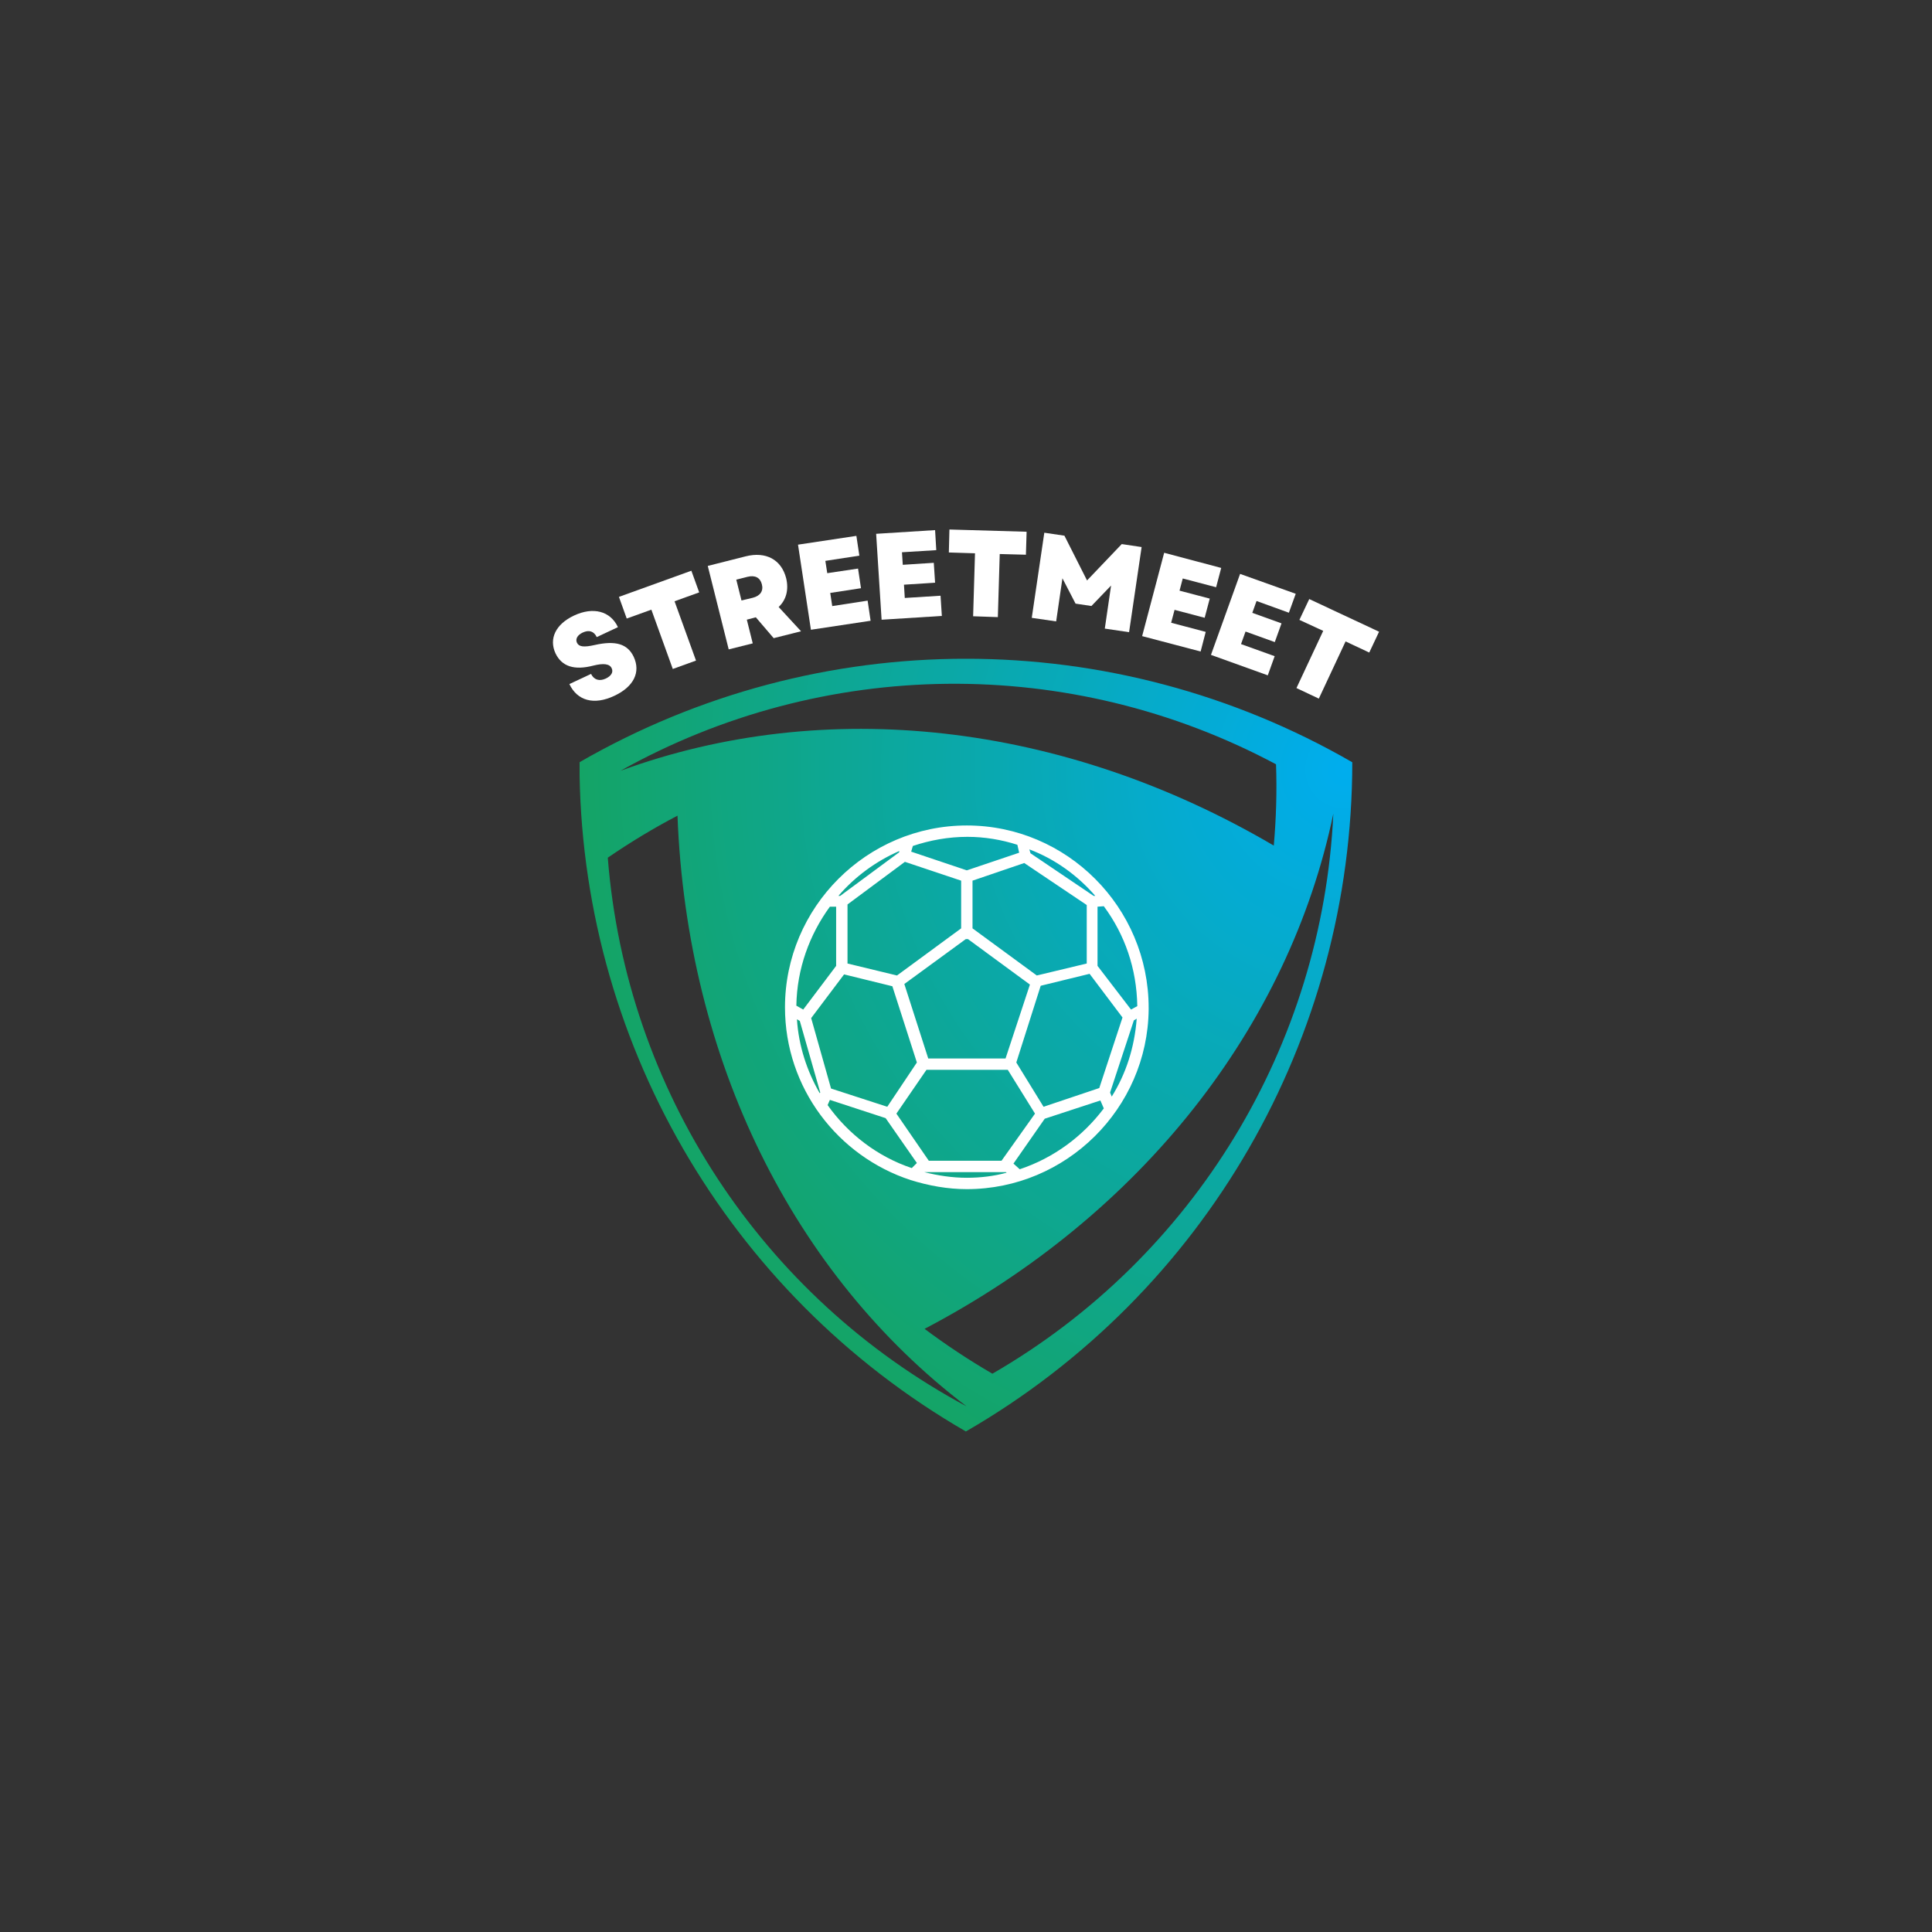 <svg xmlns="http://www.w3.org/2000/svg" xmlns:xlink="http://www.w3.org/1999/xlink" width="85" zoomAndPan="magnify" viewBox="0 0 63.75 63.75" height="85" preserveAspectRatio="xMidYMid meet" version="1.0"><rect x="0" y="0" width="63.75" height="63.75" fill="#333333" stroke="none"/><defs><g/><clipPath id="96cb1d53cb"><path d="M 19.125 21.738 L 44.625 21.738 L 44.625 47.238 L 19.125 47.238 Z M 19.125 21.738 " clip-rule="nonzero"/></clipPath><clipPath id="7b500c9896"><path d="M 32.746 45.328 C 31.965 44.875 31.219 44.379 30.508 43.848 C 37.668 40.094 42.531 33.871 43.996 26.848 C 43.637 34.496 39.418 41.473 32.746 45.328 Z M 20.055 28.301 C 20.801 27.789 21.566 27.328 22.355 26.914 C 22.664 34.996 26.188 42.066 31.895 46.406 C 25.145 42.793 20.66 35.98 20.055 28.301 Z M 42.105 25.219 C 42.137 26.121 42.109 27.016 42.031 27.902 C 35.062 23.809 27.207 22.965 20.473 25.434 C 27.156 21.695 35.309 21.59 42.105 25.219 Z M 44.621 25.152 C 36.73 20.598 27.012 20.598 19.121 25.152 C 19.121 34.262 23.984 42.68 31.871 47.234 C 39.762 42.68 44.621 34.262 44.621 25.152 Z M 44.621 25.152 " clip-rule="nonzero"/></clipPath><clipPath id="1e3d5e3cf3"><path d="M 32.746 45.328 C 31.965 44.875 31.219 44.379 30.508 43.848 C 37.668 40.094 42.531 33.871 43.996 26.848 C 43.637 34.496 39.418 41.473 32.746 45.328 Z M 20.055 28.301 C 20.801 27.789 21.566 27.328 22.355 26.914 C 22.664 34.996 26.188 42.066 31.895 46.406 C 25.145 42.793 20.66 35.98 20.055 28.301 Z M 42.105 25.219 C 42.137 26.121 42.109 27.016 42.031 27.902 C 35.062 23.809 27.207 22.965 20.473 25.434 C 27.156 21.695 35.309 21.59 42.105 25.219 Z M 44.621 25.152 C 36.73 20.598 27.012 20.598 19.121 25.152 C 19.121 34.262 23.984 42.68 31.871 47.234 C 39.762 42.68 44.621 34.262 44.621 25.152 " clip-rule="nonzero"/></clipPath><clipPath id="fa4343ae2d"><path d="M 56.316 27.547 L 25.773 9.402 L 7.426 40.285 L 37.969 58.43 Z M 56.316 27.547 " clip-rule="nonzero"/></clipPath><radialGradient gradientTransform="matrix(-0.511, 0.86, -0.86, -0.511, 44.358, 25.396)" gradientUnits="userSpaceOnUse" r="27.17" cx="0" id="0306bc69b3" cy="0" fx="0" fy="0"><stop stop-opacity="1" stop-color="rgb(0%, 67.799%, 93.504%)" offset="0"/><stop stop-opacity="1" stop-color="rgb(0%, 67.799%, 93.114%)" offset="0.004"/><stop stop-opacity="1" stop-color="rgb(0%, 67.799%, 92.908%)" offset="0.008"/><stop stop-opacity="1" stop-color="rgb(0%, 67.799%, 92.717%)" offset="0.012"/><stop stop-opacity="1" stop-color="rgb(0%, 67.799%, 92.517%)" offset="0.016"/><stop stop-opacity="1" stop-color="rgb(0.2%, 67.799%, 92.349%)" offset="0.02"/><stop stop-opacity="1" stop-color="rgb(0.4%, 67.799%, 92.181%)" offset="0.023"/><stop stop-opacity="1" stop-color="rgb(0.4%, 67.799%, 91.969%)" offset="0.027"/><stop stop-opacity="1" stop-color="rgb(0.4%, 67.799%, 91.586%)" offset="0.031"/><stop stop-opacity="1" stop-color="rgb(0.4%, 67.799%, 91.396%)" offset="0.035"/><stop stop-opacity="1" stop-color="rgb(0.4%, 67.799%, 91.197%)" offset="0.039"/><stop stop-opacity="1" stop-color="rgb(0.4%, 67.799%, 91%)" offset="0.043"/><stop stop-opacity="1" stop-color="rgb(0.4%, 67.657%, 90.81%)" offset="0.047"/><stop stop-opacity="1" stop-color="rgb(0.4%, 67.506%, 90.61%)" offset="0.051"/><stop stop-opacity="1" stop-color="rgb(0.4%, 67.499%, 90.419%)" offset="0.055"/><stop stop-opacity="1" stop-color="rgb(0.4%, 67.499%, 90.219%)" offset="0.059"/><stop stop-opacity="1" stop-color="rgb(0.4%, 67.499%, 89.999%)" offset="0.062"/><stop stop-opacity="1" stop-color="rgb(0.4%, 67.499%, 89.783%)" offset="0.066"/><stop stop-opacity="1" stop-color="rgb(0.4%, 67.499%, 89.572%)" offset="0.07"/><stop stop-opacity="1" stop-color="rgb(0.406%, 67.499%, 89.188%)" offset="0.074"/><stop stop-opacity="1" stop-color="rgb(0.606%, 67.499%, 88.997%)" offset="0.078"/><stop stop-opacity="1" stop-color="rgb(0.8%, 67.499%, 88.8%)" offset="0.082"/><stop stop-opacity="1" stop-color="rgb(0.8%, 67.499%, 88.602%)" offset="0.086"/><stop stop-opacity="1" stop-color="rgb(0.8%, 67.499%, 88.411%)" offset="0.09"/><stop stop-opacity="1" stop-color="rgb(0.8%, 67.499%, 88.211%)" offset="0.094"/><stop stop-opacity="1" stop-color="rgb(0.8%, 67.499%, 88.02%)" offset="0.098"/><stop stop-opacity="1" stop-color="rgb(0.8%, 67.499%, 87.671%)" offset="0.102"/><stop stop-opacity="1" stop-color="rgb(0.8%, 67.499%, 87.48%)" offset="0.105"/><stop stop-opacity="1" stop-color="rgb(0.8%, 67.499%, 87.28%)" offset="0.109"/><stop stop-opacity="1" stop-color="rgb(0.8%, 67.499%, 87.09%)" offset="0.113"/><stop stop-opacity="1" stop-color="rgb(0.8%, 67.499%, 86.885%)" offset="0.117"/><stop stop-opacity="1" stop-color="rgb(0.8%, 67.499%, 86.494%)" offset="0.121"/><stop stop-opacity="1" stop-color="rgb(0.995%, 67.499%, 86.299%)" offset="0.125"/><stop stop-opacity="1" stop-color="rgb(1.195%, 67.499%, 86.108%)" offset="0.129"/><stop stop-opacity="1" stop-color="rgb(1.199%, 67.499%, 85.909%)" offset="0.133"/><stop stop-opacity="1" stop-color="rgb(1.199%, 67.499%, 85.718%)" offset="0.137"/><stop stop-opacity="1" stop-color="rgb(1.375%, 67.499%, 85.518%)" offset="0.141"/><stop stop-opacity="1" stop-color="rgb(1.575%, 67.499%, 85.277%)" offset="0.145"/><stop stop-opacity="1" stop-color="rgb(1.599%, 67.499%, 84.877%)" offset="0.148"/><stop stop-opacity="1" stop-color="rgb(1.599%, 67.487%, 84.686%)" offset="0.152"/><stop stop-opacity="1" stop-color="rgb(1.599%, 67.287%, 84.486%)" offset="0.156"/><stop stop-opacity="1" stop-color="rgb(1.599%, 67.099%, 84.296%)" offset="0.16"/><stop stop-opacity="1" stop-color="rgb(1.599%, 67.099%, 84.097%)" offset="0.164"/><stop stop-opacity="1" stop-color="rgb(1.599%, 67.099%, 83.9%)" offset="0.168"/><stop stop-opacity="1" stop-color="rgb(1.599%, 67.099%, 83.71%)" offset="0.172"/><stop stop-opacity="1" stop-color="rgb(1.599%, 67.099%, 83.325%)" offset="0.176"/><stop stop-opacity="1" stop-color="rgb(1.599%, 67.099%, 83.115%)" offset="0.18"/><stop stop-opacity="1" stop-color="rgb(1.599%, 67.099%, 82.924%)" offset="0.184"/><stop stop-opacity="1" stop-color="rgb(1.61%, 67.099%, 82.564%)" offset="0.188"/><stop stop-opacity="1" stop-color="rgb(1.81%, 67.099%, 82.188%)" offset="0.199"/><stop stop-opacity="1" stop-color="rgb(1.999%, 67.099%, 81.998%)" offset="0.203"/><stop stop-opacity="1" stop-color="rgb(1.999%, 67.099%, 81.801%)" offset="0.207"/><stop stop-opacity="1" stop-color="rgb(1.999%, 67.099%, 81.41%)" offset="0.211"/><stop stop-opacity="1" stop-color="rgb(1.999%, 67.099%, 81.207%)" offset="0.215"/><stop stop-opacity="1" stop-color="rgb(1.999%, 67.099%, 81.017%)" offset="0.219"/><stop stop-opacity="1" stop-color="rgb(1.999%, 67.099%, 80.817%)" offset="0.223"/><stop stop-opacity="1" stop-color="rgb(1.999%, 67.099%, 80.576%)" offset="0.227"/><stop stop-opacity="1" stop-color="rgb(1.999%, 67.099%, 80.176%)" offset="0.23"/><stop stop-opacity="1" stop-color="rgb(1.999%, 67.099%, 79.985%)" offset="0.234"/><stop stop-opacity="1" stop-color="rgb(1.999%, 67.099%, 79.785%)" offset="0.238"/><stop stop-opacity="1" stop-color="rgb(2.003%, 67.099%, 79.594%)" offset="0.242"/><stop stop-opacity="1" stop-color="rgb(2.203%, 67.099%, 79.395%)" offset="0.246"/><stop stop-opacity="1" stop-color="rgb(2.399%, 67.099%, 79.199%)" offset="0.25"/><stop stop-opacity="1" stop-color="rgb(2.399%, 67.099%, 79.008%)" offset="0.254"/><stop stop-opacity="1" stop-color="rgb(2.399%, 67.099%, 78.622%)" offset="0.258"/><stop stop-opacity="1" stop-color="rgb(2.399%, 66.917%, 78.413%)" offset="0.262"/><stop stop-opacity="1" stop-color="rgb(2.399%, 66.718%, 78.223%)" offset="0.266"/><stop stop-opacity="1" stop-color="rgb(2.399%, 66.699%, 78%)" offset="0.27"/><stop stop-opacity="1" stop-color="rgb(2.399%, 66.699%, 77.768%)" offset="0.273"/><stop stop-opacity="1" stop-color="rgb(2.399%, 66.699%, 77.437%)" offset="0.281"/><stop stop-opacity="1" stop-color="rgb(2.399%, 66.699%, 77.098%)" offset="0.289"/><stop stop-opacity="1" stop-color="rgb(2.399%, 66.699%, 76.707%)" offset="0.293"/><stop stop-opacity="1" stop-color="rgb(2.399%, 66.699%, 76.321%)" offset="0.297"/><stop stop-opacity="1" stop-color="rgb(2.548%, 66.699%, 75.94%)" offset="0.305"/><stop stop-opacity="1" stop-color="rgb(2.699%, 66.699%, 75.703%)" offset="0.312"/><stop stop-opacity="1" stop-color="rgb(2.699%, 66.699%, 75.464%)" offset="0.316"/><stop stop-opacity="1" stop-color="rgb(2.699%, 66.699%, 75.078%)" offset="0.32"/><stop stop-opacity="1" stop-color="rgb(2.699%, 66.699%, 74.692%)" offset="0.328"/><stop stop-opacity="1" stop-color="rgb(2.699%, 66.699%, 74.301%)" offset="0.332"/><stop stop-opacity="1" stop-color="rgb(2.699%, 66.512%, 73.915%)" offset="0.336"/><stop stop-opacity="1" stop-color="rgb(2.699%, 66.312%, 73.529%)" offset="0.344"/><stop stop-opacity="1" stop-color="rgb(2.876%, 66.299%, 73.315%)" offset="0.348"/><stop stop-opacity="1" stop-color="rgb(3.076%, 66.299%, 73.099%)" offset="0.352"/><stop stop-opacity="1" stop-color="rgb(3.099%, 66.318%, 72.881%)" offset="0.355"/><stop stop-opacity="1" stop-color="rgb(3.099%, 66.508%, 72.673%)" offset="0.359"/><stop stop-opacity="1" stop-color="rgb(3.099%, 66.49%, 72.342%)" offset="0.367"/><stop stop-opacity="1" stop-color="rgb(3.099%, 66.299%, 72.003%)" offset="0.375"/><stop stop-opacity="1" stop-color="rgb(3.099%, 66.299%, 71.617%)" offset="0.379"/><stop stop-opacity="1" stop-color="rgb(3.099%, 66.299%, 71.237%)" offset="0.387"/><stop stop-opacity="1" stop-color="rgb(3.099%, 66.299%, 71.001%)" offset="0.395"/><stop stop-opacity="1" stop-color="rgb(3.099%, 66.299%, 70.76%)" offset="0.398"/><stop stop-opacity="1" stop-color="rgb(3.111%, 66.299%, 70.381%)" offset="0.402"/><stop stop-opacity="1" stop-color="rgb(3.311%, 66.299%, 70.192%)" offset="0.406"/><stop stop-opacity="1" stop-color="rgb(3.499%, 66.299%, 69.989%)" offset="0.41"/><stop stop-opacity="1" stop-color="rgb(3.499%, 66.299%, 69.598%)" offset="0.414"/><stop stop-opacity="1" stop-color="rgb(3.499%, 66.299%, 69.4%)" offset="0.418"/><stop stop-opacity="1" stop-color="rgb(3.499%, 66.299%, 69.214%)" offset="0.426"/><stop stop-opacity="1" stop-color="rgb(3.499%, 66.299%, 68.835%)" offset="0.43"/><stop stop-opacity="1" stop-color="rgb(3.499%, 66.299%, 68.619%)" offset="0.434"/><stop stop-opacity="1" stop-color="rgb(3.519%, 66.299%, 68.378%)" offset="0.438"/><stop stop-opacity="1" stop-color="rgb(3.719%, 66.289%, 67.97%)" offset="0.441"/><stop stop-opacity="1" stop-color="rgb(3.899%, 66.089%, 67.635%)" offset="0.449"/><stop stop-opacity="1" stop-color="rgb(3.899%, 65.9%, 67.293%)" offset="0.453"/><stop stop-opacity="1" stop-color="rgb(3.899%, 65.9%, 66.907%)" offset="0.461"/><stop stop-opacity="1" stop-color="rgb(4.082%, 65.9%, 66.524%)" offset="0.465"/><stop stop-opacity="1" stop-color="rgb(4.282%, 66.077%, 66.316%)" offset="0.473"/><stop stop-opacity="1" stop-color="rgb(4.3%, 66.077%, 66.1%)" offset="0.477"/><stop stop-opacity="1" stop-color="rgb(4.3%, 65.9%, 65.88%)" offset="0.48"/><stop stop-opacity="1" stop-color="rgb(4.3%, 65.9%, 65.666%)" offset="0.484"/><stop stop-opacity="1" stop-color="rgb(4.3%, 65.9%, 65.28%)" offset="0.488"/><stop stop-opacity="1" stop-color="rgb(4.3%, 65.9%, 64.894%)" offset="0.496"/><stop stop-opacity="1" stop-color="rgb(4.3%, 65.9%, 64.508%)" offset="0.504"/><stop stop-opacity="1" stop-color="rgb(4.3%, 65.9%, 64.308%)" offset="0.508"/><stop stop-opacity="1" stop-color="rgb(4.3%, 65.9%, 64.117%)" offset="0.512"/><stop stop-opacity="1" stop-color="rgb(4.3%, 65.9%, 63.742%)" offset="0.516"/><stop stop-opacity="1" stop-color="rgb(4.3%, 65.9%, 63.501%)" offset="0.52"/><stop stop-opacity="1" stop-color="rgb(4.3%, 65.9%, 63.277%)" offset="0.523"/><stop stop-opacity="1" stop-color="rgb(4.312%, 65.9%, 63.086%)" offset="0.527"/><stop stop-opacity="1" stop-color="rgb(4.512%, 65.9%, 62.886%)" offset="0.531"/><stop stop-opacity="1" stop-color="rgb(4.7%, 65.9%, 62.549%)" offset="0.535"/><stop stop-opacity="1" stop-color="rgb(4.7%, 65.9%, 62.21%)" offset="0.547"/><stop stop-opacity="1" stop-color="rgb(4.7%, 65.9%, 61.826%)" offset="0.551"/><stop stop-opacity="1" stop-color="rgb(4.7%, 65.9%, 61.615%)" offset="0.555"/><stop stop-opacity="1" stop-color="rgb(4.7%, 65.9%, 61.424%)" offset="0.559"/><stop stop-opacity="1" stop-color="rgb(4.7%, 65.7%, 61.023%)" offset="0.562"/><stop stop-opacity="1" stop-color="rgb(4.7%, 65.5%, 60.783%)" offset="0.566"/><stop stop-opacity="1" stop-color="rgb(4.71%, 65.5%, 60.583%)" offset="0.57"/><stop stop-opacity="1" stop-color="rgb(4.91%, 65.5%, 60.393%)" offset="0.574"/><stop stop-opacity="1" stop-color="rgb(5.099%, 65.5%, 60.193%)" offset="0.578"/><stop stop-opacity="1" stop-color="rgb(5.099%, 65.5%, 59.999%)" offset="0.582"/><stop stop-opacity="1" stop-color="rgb(5.099%, 65.5%, 59.807%)" offset="0.586"/><stop stop-opacity="1" stop-color="rgb(5.099%, 65.5%, 59.419%)" offset="0.59"/><stop stop-opacity="1" stop-color="rgb(5.099%, 65.5%, 59.212%)" offset="0.594"/><stop stop-opacity="1" stop-color="rgb(5.099%, 65.5%, 59.021%)" offset="0.598"/><stop stop-opacity="1" stop-color="rgb(5.099%, 65.5%, 58.797%)" offset="0.602"/><stop stop-opacity="1" stop-color="rgb(5.099%, 65.5%, 58.575%)" offset="0.605"/><stop stop-opacity="1" stop-color="rgb(5.099%, 65.5%, 58.385%)" offset="0.609"/><stop stop-opacity="1" stop-color="rgb(5.099%, 65.5%, 58.185%)" offset="0.613"/><stop stop-opacity="1" stop-color="rgb(5.099%, 65.5%, 57.994%)" offset="0.617"/><stop stop-opacity="1" stop-color="rgb(5.099%, 65.5%, 57.794%)" offset="0.621"/><stop stop-opacity="1" stop-color="rgb(5.099%, 65.5%, 57.452%)" offset="0.625"/><stop stop-opacity="1" stop-color="rgb(5.099%, 65.5%, 57.117%)" offset="0.629"/><stop stop-opacity="1" stop-color="rgb(5.28%, 65.5%, 56.912%)" offset="0.637"/><stop stop-opacity="1" stop-color="rgb(5.479%, 65.5%, 56.721%)" offset="0.641"/><stop stop-opacity="1" stop-color="rgb(5.499%, 65.5%, 56.5%)" offset="0.645"/><stop stop-opacity="1" stop-color="rgb(5.499%, 65.5%, 56.261%)" offset="0.648"/><stop stop-opacity="1" stop-color="rgb(5.499%, 65.491%, 55.875%)" offset="0.652"/><stop stop-opacity="1" stop-color="rgb(5.499%, 65.291%, 55.489%)" offset="0.66"/><stop stop-opacity="1" stop-color="rgb(5.499%, 65.099%, 55.098%)" offset="0.664"/><stop stop-opacity="1" stop-color="rgb(5.499%, 65.099%, 54.712%)" offset="0.668"/><stop stop-opacity="1" stop-color="rgb(5.678%, 65.099%, 54.33%)" offset="0.676"/><stop stop-opacity="1" stop-color="rgb(5.878%, 65.099%, 54.118%)" offset="0.684"/><stop stop-opacity="1" stop-color="rgb(5.899%, 65.099%, 53.899%)" offset="0.688"/><stop stop-opacity="1" stop-color="rgb(5.899%, 65.099%, 53.683%)" offset="0.691"/><stop stop-opacity="1" stop-color="rgb(5.899%, 65.099%, 53.473%)" offset="0.695"/><stop stop-opacity="1" stop-color="rgb(5.899%, 65.099%, 53.087%)" offset="0.699"/><stop stop-opacity="1" stop-color="rgb(5.899%, 65.099%, 52.701%)" offset="0.707"/><stop stop-opacity="1" stop-color="rgb(6.087%, 65.099%, 52.362%)" offset="0.711"/><stop stop-opacity="1" stop-color="rgb(6.287%, 65.099%, 52.031%)" offset="0.719"/><stop stop-opacity="1" stop-color="rgb(6.299%, 65.099%, 51.62%)" offset="0.727"/><stop stop-opacity="1" stop-color="rgb(6.299%, 65.099%, 51.379%)" offset="0.73"/><stop stop-opacity="1" stop-color="rgb(6.299%, 65.099%, 51.17%)" offset="0.734"/><stop stop-opacity="1" stop-color="rgb(6.299%, 65.099%, 50.79%)" offset="0.742"/><stop stop-opacity="1" stop-color="rgb(6.299%, 65.099%, 50.404%)" offset="0.75"/><stop stop-opacity="1" stop-color="rgb(6.299%, 65.099%, 50.204%)" offset="0.754"/><stop stop-opacity="1" stop-color="rgb(6.485%, 65.099%, 50.014%)" offset="0.758"/><stop stop-opacity="1" stop-color="rgb(6.685%, 65.099%, 49.632%)" offset="0.762"/><stop stop-opacity="1" stop-color="rgb(6.699%, 65.099%, 49.417%)" offset="0.766"/><stop stop-opacity="1" stop-color="rgb(6.699%, 64.899%, 49.176%)" offset="0.77"/><stop stop-opacity="1" stop-color="rgb(6.699%, 64.699%, 48.776%)" offset="0.773"/><stop stop-opacity="1" stop-color="rgb(6.699%, 64.699%, 48.587%)" offset="0.777"/><stop stop-opacity="1" stop-color="rgb(6.699%, 64.699%, 48.387%)" offset="0.781"/><stop stop-opacity="1" stop-color="rgb(6.699%, 64.699%, 48.196%)" offset="0.785"/><stop stop-opacity="1" stop-color="rgb(6.699%, 64.699%, 47.998%)" offset="0.789"/><stop stop-opacity="1" stop-color="rgb(6.699%, 64.699%, 47.655%)" offset="0.793"/><stop stop-opacity="1" stop-color="rgb(6.699%, 64.699%, 47.504%)" offset="0.797"/><stop stop-opacity="1" stop-color="rgb(6.883%, 64.699%, 47.314%)" offset="0.801"/><stop stop-opacity="1" stop-color="rgb(7.083%, 64.699%, 47.115%)" offset="0.805"/><stop stop-opacity="1" stop-color="rgb(7.1%, 64.699%, 46.924%)" offset="0.809"/><stop stop-opacity="1" stop-color="rgb(7.1%, 64.699%, 46.704%)" offset="0.812"/><stop stop-opacity="1" stop-color="rgb(7.1%, 64.699%, 46.463%)" offset="0.816"/><stop stop-opacity="1" stop-color="rgb(7.1%, 64.699%, 46.077%)" offset="0.82"/><stop stop-opacity="1" stop-color="rgb(7.1%, 64.699%, 45.692%)" offset="0.828"/><stop stop-opacity="1" stop-color="rgb(7.1%, 64.699%, 45.306%)" offset="0.836"/><stop stop-opacity="1" stop-color="rgb(7.1%, 64.699%, 44.923%)" offset="0.84"/><stop stop-opacity="1" stop-color="rgb(7.1%, 64.699%, 44.716%)" offset="0.848"/><stop stop-opacity="1" stop-color="rgb(7.1%, 64.699%, 44.475%)" offset="0.852"/><stop stop-opacity="1" stop-color="rgb(7.118%, 64.699%, 44.075%)" offset="0.855"/><stop stop-opacity="1" stop-color="rgb(7.318%, 64.699%, 43.884%)" offset="0.859"/><stop stop-opacity="1" stop-color="rgb(7.5%, 64.699%, 43.68%)" offset="0.863"/><stop stop-opacity="1" stop-color="rgb(7.5%, 64.699%, 43.295%)" offset="0.871"/><stop stop-opacity="1" stop-color="rgb(7.5%, 64.508%, 42.909%)" offset="0.879"/><stop stop-opacity="1" stop-color="rgb(7.5%, 64.308%, 42.569%)" offset="0.883"/><stop stop-opacity="1" stop-color="rgb(7.5%, 64.299%, 42.41%)" offset="0.887"/><stop stop-opacity="1" stop-color="rgb(7.5%, 64.299%, 42.223%)" offset="0.891"/><stop stop-opacity="1" stop-color="rgb(7.5%, 64.299%, 41.821%)" offset="0.895"/><stop stop-opacity="1" stop-color="rgb(7.5%, 64.299%, 41.582%)" offset="0.898"/><stop stop-opacity="1" stop-color="rgb(7.509%, 64.299%, 41.382%)" offset="0.902"/><stop stop-opacity="1" stop-color="rgb(7.658%, 64.299%, 41.191%)" offset="0.906"/><stop stop-opacity="1" stop-color="rgb(7.799%, 64.299%, 40.991%)" offset="0.91"/><stop stop-opacity="1" stop-color="rgb(7.799%, 64.299%, 40.605%)" offset="0.918"/><stop stop-opacity="1" stop-color="rgb(7.799%, 64.299%, 40.216%)" offset="0.922"/><stop stop-opacity="1" stop-color="rgb(7.799%, 64.299%, 39.83%)" offset="0.926"/><stop stop-opacity="1" stop-color="rgb(7.799%, 64.299%, 39.619%)" offset="0.934"/><stop stop-opacity="1" stop-color="rgb(7.799%, 64.299%, 39.4%)" offset="0.938"/><stop stop-opacity="1" stop-color="rgb(7.799%, 64.299%, 39.183%)" offset="0.941"/><stop stop-opacity="1" stop-color="rgb(7.799%, 64.299%, 38.983%)" offset="0.945"/><stop stop-opacity="1" stop-color="rgb(7.799%, 64.299%, 38.792%)" offset="0.949"/><stop stop-opacity="1" stop-color="rgb(7.799%, 64.299%, 38.591%)" offset="0.953"/><stop stop-opacity="1" stop-color="rgb(7.799%, 64.299%, 38.2%)" offset="0.957"/><stop stop-opacity="1" stop-color="rgb(7.986%, 64.299%, 37.814%)" offset="0.961"/><stop stop-opacity="1" stop-color="rgb(8.186%, 64.12%, 37.477%)" offset="0.969"/><stop stop-opacity="1" stop-color="rgb(8.221%, 63.921%, 37.292%)" offset="0.977"/><stop stop-opacity="1" stop-color="rgb(8.423%, 63.899%, 37.057%)" offset="0.98"/><stop stop-opacity="1" stop-color="rgb(8.6%, 63.899%, 36.671%)" offset="0.984"/><stop stop-opacity="1" stop-color="rgb(8.6%, 63.899%, 36.29%)" offset="0.992"/><stop stop-opacity="1" stop-color="rgb(8.6%, 63.899%, 36.099%)" offset="1"/></radialGradient><clipPath id="ac15e76fd0"><path d="M 25.902 27.238 L 37.902 27.238 L 37.902 39.238 L 25.902 39.238 Z M 25.902 27.238 " clip-rule="nonzero"/></clipPath></defs><g clip-path="url(#96cb1d53cb)"><g clip-path="url(#7b500c9896)"><g clip-path="url(#1e3d5e3cf3)"><g clip-path="url(#fa4343ae2d)"><path fill="url(#0306bc69b3)" d="M 55.816 28.391 L 25.777 10.543 L 7.93 40.582 L 37.969 58.43 Z M 55.816 28.391 " fill-rule="nonzero"/></g></g></g></g><g clip-path="url(#ac15e76fd0)"><path fill="#ffffff" d="M 30.047 38.938 C 30.047 38.938 30.066 38.938 30.047 38.938 C 30.648 39.125 31.266 39.238 31.902 39.238 C 35.184 39.238 37.867 36.574 37.902 33.312 L 37.902 33.258 C 37.902 29.938 35.203 27.238 31.902 27.238 C 28.602 27.238 25.902 29.938 25.902 33.238 C 25.902 35.902 27.648 38.152 30.047 38.938 Z M 27.309 36.465 L 27.383 36.293 L 29.223 36.895 L 30.254 38.375 C 30.254 38.375 30.234 38.395 30.234 38.395 L 30.086 38.543 C 28.961 38.168 27.984 37.418 27.309 36.465 Z M 26.297 33.633 L 26.391 33.688 L 27.066 36.051 L 27.047 36.07 C 26.633 35.355 26.352 34.512 26.297 33.633 Z M 27.383 29.918 L 27.59 29.918 L 27.59 31.871 L 26.504 33.312 L 26.277 33.184 C 26.297 31.965 26.711 30.84 27.383 29.918 Z M 29.859 28.438 L 31.715 29.059 L 31.715 30.633 L 29.598 32.188 L 27.965 31.793 L 27.965 29.844 Z M 33.797 28.477 L 35.859 29.863 L 35.859 31.793 L 34.211 32.188 L 32.09 30.633 L 32.09 29.059 Z M 37.527 33.199 L 37.32 33.312 L 36.215 31.871 L 36.215 29.918 L 36.422 29.902 C 37.117 30.84 37.508 31.965 37.527 33.199 Z M 36.684 36.184 L 36.629 36.051 L 37.414 33.668 L 37.508 33.613 C 37.434 34.57 37.152 35.434 36.684 36.184 Z M 33.047 38.301 L 30.648 38.301 L 29.578 36.746 L 30.57 35.301 L 33.254 35.301 L 34.152 36.746 Z M 27.422 35.918 L 26.766 33.594 L 27.852 32.152 L 29.445 32.543 L 30.254 35.059 L 29.277 36.52 Z M 31.867 30.988 L 31.941 30.988 L 33.984 32.488 L 33.18 34.926 L 30.629 34.926 L 29.84 32.469 Z M 34.434 36.52 L 33.535 35.059 L 34.34 32.527 L 35.953 32.133 L 37.039 33.574 L 36.273 35.902 Z M 30.496 38.676 L 33.195 38.676 L 33.215 38.695 C 32.805 38.809 32.352 38.863 31.902 38.863 C 31.414 38.863 30.945 38.789 30.496 38.676 Z M 33.648 38.582 L 33.441 38.395 L 34.473 36.914 L 36.309 36.312 L 36.422 36.574 C 35.727 37.496 34.773 38.207 33.648 38.582 Z M 36.141 29.562 L 36.086 29.562 L 34.004 28.156 L 33.965 28.027 C 34.809 28.344 35.559 28.887 36.141 29.562 Z M 33.57 27.875 L 33.629 28.137 L 31.902 28.719 L 30.066 28.102 L 30.121 27.914 C 30.684 27.727 31.285 27.613 31.922 27.613 C 32.484 27.613 33.047 27.707 33.57 27.875 Z M 29.672 28.082 L 29.672 28.121 L 27.723 29.562 L 27.664 29.562 C 28.211 28.926 28.902 28.418 29.672 28.082 Z M 29.672 28.082 " fill-opacity="1" fill-rule="nonzero"/></g><g fill="#ffffff" fill-opacity="1"><g transform="translate(19.054, 23.467)"><g><path d="M 1.219 -0.508 C 1.859 -0.809 2.094 -1.289 1.855 -1.797 C 1.652 -2.219 1.262 -2.34 0.57 -2.184 C 0.207 -2.102 0.047 -2.125 -0.016 -2.258 C -0.074 -2.383 0 -2.512 0.172 -2.594 C 0.379 -2.691 0.543 -2.641 0.637 -2.445 L 1.336 -2.773 C 1.086 -3.305 0.52 -3.453 -0.113 -3.156 C -0.719 -2.871 -0.949 -2.391 -0.723 -1.906 C -0.516 -1.477 -0.109 -1.34 0.523 -1.504 C 0.867 -1.59 1.062 -1.562 1.129 -1.418 C 1.191 -1.289 1.117 -1.164 0.938 -1.078 C 0.723 -0.977 0.543 -1.035 0.449 -1.23 L -0.266 -0.895 C -0.004 -0.34 0.551 -0.191 1.219 -0.508 Z M 1.219 -0.508 "/></g></g></g><g fill="#ffffff" fill-opacity="1"><g transform="translate(21.278, 22.406)"><g><path d="M 0.922 -0.332 L 1.688 -0.609 L 0.98 -2.566 L 1.793 -2.859 L 1.535 -3.574 L -0.855 -2.711 L -0.598 -1.996 L 0.215 -2.289 Z M 0.922 -0.332 "/></g></g></g><g fill="#ffffff" fill-opacity="1"><g transform="translate(23.752, 21.502)"><g><path d="M 0.293 -0.074 L 1.086 -0.273 L 0.891 -1.055 L 1.188 -1.133 L 1.777 -0.445 L 2.68 -0.672 L 1.941 -1.473 C 2.191 -1.707 2.281 -2.043 2.188 -2.426 C 2.031 -3.035 1.523 -3.312 0.855 -3.145 L -0.398 -2.828 Z M 0.715 -1.688 L 0.543 -2.375 L 0.914 -2.469 C 1.164 -2.531 1.332 -2.441 1.387 -2.223 C 1.445 -2.004 1.336 -1.84 1.086 -1.777 Z M 0.715 -1.688 "/></g></g></g><g fill="#ffffff" fill-opacity="1"><g transform="translate(26.461, 20.827)"><g><path d="M 0.297 -0.047 L 2.266 -0.344 L 2.168 -1.008 L 1 -0.828 L 0.934 -1.262 L 1.949 -1.418 L 1.852 -2.066 L 0.836 -1.914 L 0.773 -2.32 L 1.895 -2.492 L 1.797 -3.145 L -0.129 -2.855 Z M 0.297 -0.047 "/></g></g></g><g fill="#ffffff" fill-opacity="1"><g transform="translate(28.789, 20.469)"><g><path d="M 0.301 -0.02 L 2.289 -0.145 L 2.246 -0.812 L 1.066 -0.738 L 1.039 -1.176 L 2.066 -1.242 L 2.023 -1.898 L 1 -1.832 L 0.973 -2.246 L 2.105 -2.316 L 2.066 -2.977 L 0.121 -2.855 Z M 0.301 -0.02 "/></g></g></g><g fill="#ffffff" fill-opacity="1"><g transform="translate(31.133, 20.308)"><g><path d="M 0.977 0.027 L 1.793 0.055 L 1.855 -2.027 L 2.719 -2.004 L 2.742 -2.762 L 0.195 -2.836 L 0.176 -2.078 L 1.039 -2.051 Z M 0.977 0.027 "/></g></g></g><g fill="#ffffff" fill-opacity="1"><g transform="translate(33.748, 20.344)"><g><path d="M 0.297 0.043 L 1.102 0.16 L 1.309 -1.262 L 1.742 -0.426 L 2.266 -0.348 L 2.914 -1.023 L 2.707 0.398 L 3.508 0.516 L 3.922 -2.293 L 3.266 -2.391 L 2.121 -1.191 L 1.375 -2.668 L 0.711 -2.766 Z M 0.297 0.043 "/></g></g></g><g fill="#ffffff" fill-opacity="1"><g transform="translate(37.398, 20.912)"><g><path d="M 0.289 0.078 L 2.219 0.586 L 2.387 -0.062 L 1.246 -0.363 L 1.359 -0.789 L 2.352 -0.527 L 2.52 -1.16 L 1.523 -1.422 L 1.629 -1.824 L 2.73 -1.535 L 2.898 -2.172 L 1.016 -2.672 Z M 0.289 0.078 "/></g></g></g><g fill="#ffffff" fill-opacity="1"><g transform="translate(39.677, 21.507)"><g><path d="M 0.281 0.102 L 2.156 0.777 L 2.383 0.145 L 1.273 -0.254 L 1.422 -0.668 L 2.387 -0.32 L 2.609 -0.938 L 1.645 -1.285 L 1.785 -1.676 L 2.852 -1.289 L 3.078 -1.914 L 1.242 -2.57 Z M 0.281 0.102 "/></g></g></g><g fill="#ffffff" fill-opacity="1"><g transform="translate(41.892, 22.29)"><g><path d="M 0.887 0.414 L 1.625 0.762 L 2.508 -1.125 L 3.289 -0.758 L 3.613 -1.445 L 1.309 -2.523 L 0.984 -1.836 L 1.77 -1.473 Z M 0.887 0.414 "/></g></g></g></svg>
